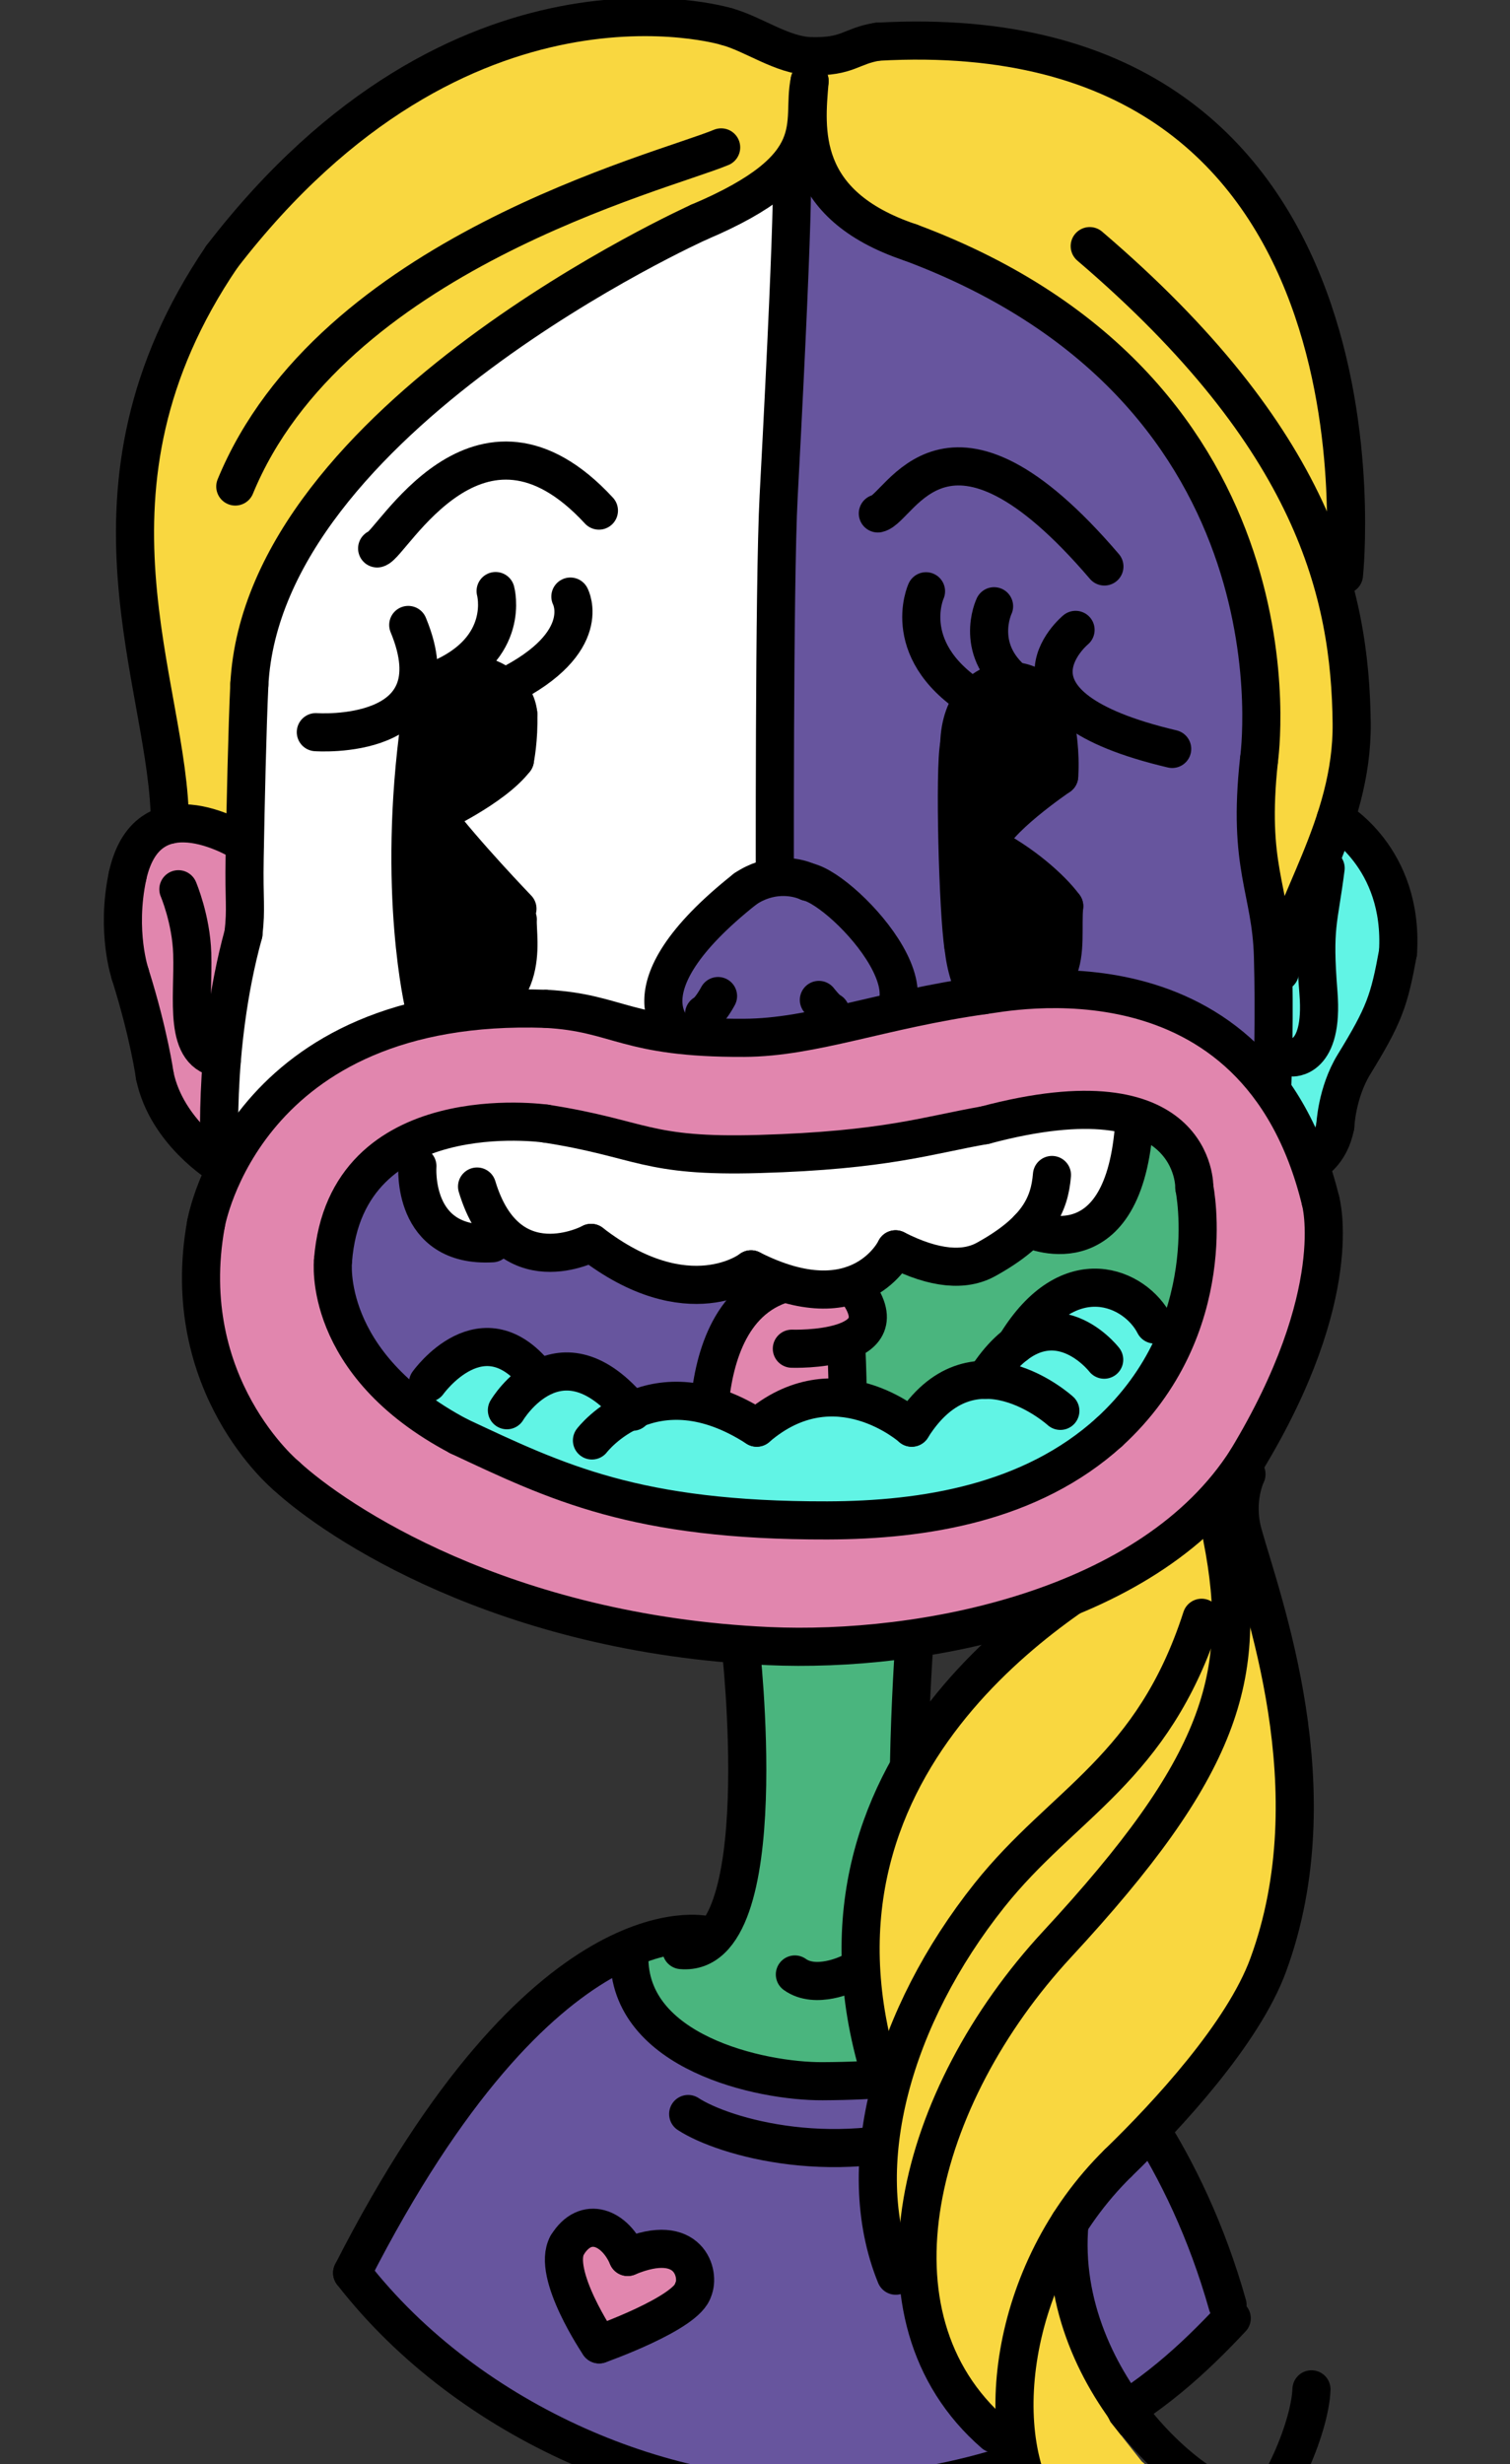 <?xml version="1.0" encoding="utf-8"?>
<!-- Generator: Adobe Illustrator 19.2.1, SVG Export Plug-In . SVG Version: 6.00 Build 0)  -->
<svg version="1.1" xmlns="http://www.w3.org/2000/svg" xmlns:xlink="http://www.w3.org/1999/xlink" x="0px" y="0px"
	 viewBox="0 0 337.006 549.587" style="enable-background:new 0 0 337.006 549.587;" xml:space="preserve">
<rect x="0" y="0" width="337.006" height="549.587" fill="#333333" stroke="none"/>
<g id="n3101">
	<g>
		<g>
			<path style="fill-rule:evenodd;clip-rule:evenodd;fill:#67559E;" d="M227.088,443.778c1.512-1.778-1.996,7.083-1.996,7.083
				l-5.541,6.42l-9.604,4.325l-15.551,1.187l-14.81,1.278l-17.104-3.407l-11.545-5.618l-8.24-8.974l-3.053-11.176l-9.697,5.462
				l-9.59,7.588l-9.672,9.83l-7.918,9.704l-7.922,11.253l-7.781,12.622l-5.15,9.248l-3.326,6.362l9.121,10.387l12.508,11.08
				l17.723,11.648l15.479,7.372l20.555,6.505l18.695,2.816l21.367-0.653l15.238-2.247l19.793-5.4l12.732-5.5l12.297-7.38
				l12.428-10.096l8.379-8.407l-3.326-10.709l-5.08-13.115l-7.498-14.752l-8.775-13.346l-10.344-12.413L227.088,443.778
				L227.088,443.778z"/>
			<polygon style="fill-rule:evenodd;clip-rule:evenodd;fill:#E186AE;" points="147.709,501.599 141.832,502.732 139.147,501.567 
				136.459,497.293 131.983,496.908 126.588,500.778 126.26,507.205 129.479,515.595 133.163,522.061 139.463,521.42 
				146.737,517.898 153.704,512.624 154.784,506.302 152.082,502.744 147.709,501.599 			"/>
			<path style="fill-rule:evenodd;clip-rule:evenodd;fill:#4AB57E;" d="M204.213,364.091c0,0-20.932-15.077-39,2.25
				c0.424,4.209,0.781,8.522,0.781,8.522l0.641,11.631l0.131,10.495l-0.207,6.897l-1.199,12.036l-2.195,9.091l-3.285,6.339
				l-5.418,3.511l-4.049-3.223l-7.498,1.937l-2.412,4.461l2.195,8.035l5.391,6.752l7.992,5.221l11.695,4.155l17.615,1.993
				l11.988-1.628l12.568-0.959l12.375-7.535l4.539-8.02l0.213-5.328l-7.977-6.067l-7.621-4.895l-6.889-5.296l-1.406-11.008
				l-0.363-13.104l0.207-12.925l0.553-13.098L204.213,364.091L204.213,364.091z"/>
			
				<path style="fill:none;stroke:#000000;stroke-width:8.504;stroke-linecap:round;stroke-linejoin:round;stroke-miterlimit:22.926;" d="
				M273.963,514.091c-18.563-65.625-68.25-87.375-68.25-87.375"/>
			
				<path style="fill:none;stroke:#000000;stroke-width:8.504;stroke-linecap:round;stroke-linejoin:round;stroke-miterlimit:22.926;" d="
				M78.588,506.966c42.938-84.188,78.938-75.375,78.938-75.375"/>
			
				<path style="fill:none;stroke:#000000;stroke-width:8.504;stroke-linecap:round;stroke-linejoin:round;stroke-miterlimit:22.926;" d="
				M177.401,440.403c4.688,3.375,12-0.188,12-0.188"/>
			
				<path style="fill:none;stroke:#000000;stroke-width:8.504;stroke-linecap:round;stroke-linejoin:round;stroke-miterlimit:22.926;" d="
				M153.588,471.528c7.924,5.175,33.779,12.729,59.993,2.582"/>
			
				<path style="fill:none;stroke:#000000;stroke-width:8.504;stroke-linecap:round;stroke-linejoin:round;stroke-miterlimit:22.926;" d="
				M203.969,421.242c3.27,13.654,13.369,19.161,13.369,19.161"/>
			
				<path style="fill:none;stroke:#000000;stroke-width:8.504;stroke-linecap:round;stroke-linejoin:round;stroke-miterlimit:22.926;" d="
				M204.588,424.466c-3.75-15.562-0.375-60.375-0.375-60.375"/>
			
				<path style="fill:none;stroke:#000000;stroke-width:8.504;stroke-linecap:round;stroke-linejoin:round;stroke-miterlimit:22.926;" d="
				M152.088,434.966c21.375,1.875,13.125-68.625,13.125-68.625"/>
			
				<path style="fill:none;stroke:#000000;stroke-width:8.504;stroke-linecap:round;stroke-linejoin:round;stroke-miterlimit:22.926;" d="
				M140.463,436.278c-0.357,21.508,29.248,28.009,43.125,27.932c23.955-0.134,41.627-3.182,43.5-20.432"/>
			
				<path style="fill:none;stroke:#000000;stroke-width:8.504;stroke-linecap:round;stroke-linejoin:round;stroke-miterlimit:22.926;" d="
				M78.588,506.966c26.549,34.147,71.793,51.905,106.326,49.889c50.811-2.966,73.488-22.138,89.988-39.764"/>
			
				<path style="fill:none;stroke:#000000;stroke-width:8.504;stroke-linecap:round;stroke-linejoin:round;stroke-miterlimit:22.926;" d="
				M126.588,500.778c4.125-6.75,10.688-3.938,13.5,2.625"/>
			
				<path style="fill:none;stroke:#000000;stroke-width:8.504;stroke-linecap:round;stroke-linejoin:round;stroke-miterlimit:22.926;" d="
				M140.088,503.403c13.875-5.812,16.184,3.988,14.625,7.312"/>
			
				<path style="fill:none;stroke:#000000;stroke-width:8.504;stroke-linecap:round;stroke-linejoin:round;stroke-miterlimit:22.926;" d="
				M126.588,500.778c-3.562,6.375,7.125,22.125,7.125,22.125"/>
			
				<path style="fill:none;stroke:#000000;stroke-width:8.504;stroke-linecap:round;stroke-linejoin:round;stroke-miterlimit:22.926;" d="
				M154.713,510.716c-1.312,5.251-21,12.188-21,12.188"/>
		</g>
	</g>
</g>
<g id="n3102">
	<g>
		<path style="fill-rule:evenodd;clip-rule:evenodd;fill:#67559E;" d="M282.917,261.715l0.833-14.226l0.475-17.074l-1.57-14.853
			l0.187-13.289l-1.939-10.749l-0.631-10.94l1.147-16.428l-0.668-17.159l-2.787-15.065l-6.143-17.612l-7.169-13.283l-10.625-13.903
			l-14.665-13.465l-15.157-9.937l-14.662-7.131l-16.654-7.25l-8.577-8.17l-5.537-8.783l-4.312,6.15l-11.112,7.569l-12.816,6.053
			l-14.337,7.679l-15.918,9.722L103.681,81.33L91.492,91.44l-14.085,14.226l-9.936,13.177l-7.442,14.358l-3.753,13.556
			l-0.948,14.263l-0.452,16.723l-0.274,13.599l-0.27,16.935l-2.601,11.365l-1.987,14.192l-0.841,18.029l0.254,7.972
			c0,0,34.884-3.295,80.732-4.846c7.517-0.254,15.19-13.445,22.284-17.276c12.747-6.885,23.586,22.683,31.784,30.749
			c8.396,8.26,15.922-13.991,22.581-13.781C233.606,255.536,260.273,257.626,282.917,261.715L282.917,261.715z"/>
		<g>
			<defs>
				<polygon id="SVGID_1_" points="71.203,303.723 85.803,293.541 97.111,285.864 113.271,284.017 127.892,286.371 139.427,287.323 
					134.029,267.606 138.133,250.737 152.956,275.463 158.956,269.463 172.956,275.463 188.705,228.529 202.796,244.752 
					210.396,260.595 213.394,271.107 209.478,281.768 210.121,286.147 224.752,282.214 240.07,280.568 258.337,282.752 
					274.35,290.19 284.296,299.17 293.205,312.522 298.024,323.816 301.49,318.276 300.209,301.284 295.336,282.887 
					289.716,272.274 293.567,252.527 297.414,220.524 298.664,187.419 297.325,158.581 293.296,129.412 285.488,98.73 
					274.505,71.385 260.896,48.216 240.594,26.46 218.536,13.852 195.641,36.664 174.209,37.913 158.848,34.178 131.961,25.769 
					113.318,28.947 98.494,41.941 84.463,60.236 71.943,85.805 63.583,111.211 58.004,137.082 55.389,158.402 54.342,178.644 
					54.77,207.257 49.837,256.387 52.837,277.387 59.068,283.281 				"/>
			</defs>
			<clipPath id="SVGID_2_">
				<use xlink:href="#SVGID_1_"  style="overflow:visible;"/>
			</clipPath>
			
				<rect x="-0.253" y="-67.573" style="clip-path:url(#SVGID_2_);fill-rule:evenodd;clip-rule:evenodd;fill:#FFFFFF;" width="176.385" height="486.264"/>
		</g>
		
			<path style="fill-rule:evenodd;clip-rule:evenodd;fill:none;stroke:#000000;stroke-width:8.504;stroke-linecap:round;stroke-linejoin:round;stroke-miterlimit:22.926;" d="
			M176.475,38.569c0.201-2.482,1.278-2.39-2.692,72.113c-1.035,19.417-0.847,90.287-0.847,90.287"/>
		<polygon style="fill-rule:evenodd;clip-rule:evenodd;fill:#61F4E5;" points="298.085,182.707 295.858,193.647 289.346,204.604 
			284.102,213.38 284.012,228.402 283.948,242.42 283.333,254.602 282.917,261.715 290.79,260.483 297.077,254.256 299.309,244.032 
			305.012,231.805 310.841,218.305 311.36,202.489 306.38,190.754 298.085,182.707 		"/>
		<polygon style="fill-rule:evenodd;clip-rule:evenodd;fill:#E186AE;" points="54.66,188.185 45.57,184.273 37.912,183.941 
			30.385,189.919 27.739,199.834 27.528,208.463 29.733,219.496 33.055,232.13 34.554,239.973 38.584,249.394 44.585,256.299 
			49.157,259.836 48.944,247.244 49.743,233.835 51.731,219.642 54.332,208.278 54.66,188.185 		"/>
		<path style="fill-rule:evenodd;clip-rule:evenodd;fill:#F9D740;" d="M180.909,12.527l-0.602,8.417l-1.533,11.454l5.155,8.177
			l8.958,8.776l10.343,4.747l13.643,6.068l14.909,8.535l14.912,11.701l10.515,10.897l11.026,16.38l6.656,15.448l4.464,16.339
			l1.609,13.063l0.171,15.66l-0.866,12.396l0.631,10.94c0,0,3.478,12.976,2.662,15.185c-0.817,2.209,5.781-2.105,5.781-2.105
			l7.626-16.427l4.273-19.312l0.234-12.962l-1.973-15.746l0.445-11.927l0.464-12.824l-1.042-17.18l-2.913-17.014l-4.213-14.265
			l-7.49-16.212l-9.255-13.1l-11.481-10.864l-12.131-7.626l-16.867-6.396l-20.529-3.356l-18.661-0.085L180.909,12.527
			L180.909,12.527z"/>
		<polygon style="fill-rule:evenodd;clip-rule:evenodd;fill:#F9D740;" points="174.024,10.895 162.168,5.929 148.355,3.918 
			137.86,4.011 126.542,5.442 114.506,8.469 100.661,13.955 87.023,21.64 77.243,28.703 67.08,37.582 55.136,50.304 44.137,65.878 
			38.288,77.701 32.702,95.042 30.521,109.303 30.161,121.516 31.719,139.98 33.567,151.546 35.854,164.397 37.424,175.339 
			37.912,183.941 45.57,184.273 54.66,188.185 54.876,177.743 55.328,161.021 56.276,146.758 60.029,133.201 70.197,115.228 
			82.417,100.606 95.567,87.884 108.913,77.411 128.238,64.71 143.366,56.01 156.028,49.527 168.906,42.333 176.619,35.473 
			179.542,26.671 180.69,18.089 180.909,12.527 174.024,10.895 		"/>
		<polygon style="fill-rule:evenodd;clip-rule:evenodd;fill:#F9D740;" points="276.691,335.379 265.269,333.977 255.028,346.199 
			246.076,351.435 235.813,358.379 221.686,370.252 210.932,382.14 204.406,391.547 197.658,405.079 193.419,419.862 
			192.074,435.31 192.862,446.346 195.422,459.018 199.519,462.6 196.561,476.298 196.24,492.535 198.769,504.482 205.126,510.175 
			207.288,520.637 211.836,530.871 219.594,540.729 226.904,543.994 226.455,534.104 229.236,516.837 232.403,507.821 
			238.698,495.835 247.03,485.049 257.073,474.865 268.353,462.063 275.932,451.777 284.366,434.417 288.246,416.016 
			288.856,397.619 287.572,383.677 284.956,369.362 282.034,357.766 278.032,344.197 276.691,335.379 		"/>
		<polygon style="fill-rule:evenodd;clip-rule:evenodd;fill:#F9D740;" points="240.009,505.729 234.706,502.836 230.819,512.33 
			228.501,519.617 226.743,529.846 226.68,539.05 227.286,546.425 229.536,554.454 233.45,561.609 242.035,569.077 255.617,574.641 
			267.195,572.854 276.17,566.667 280.568,561.752 275.762,558.716 267.028,557.588 260.415,553.808 254.809,549.005 
			247.846,540.219 243.585,531.819 240.336,519.622 239.764,512.676 240.009,505.729 		"/>
		
			<path style="fill:none;stroke:#000000;stroke-width:8.504;stroke-linecap:round;stroke-linejoin:round;stroke-miterlimit:22.926;" d="
			M238.698,495.835c-3.33,36.511,32.29,65.416,41.765,62.045"/>
		
			<path style="fill:none;stroke:#000000;stroke-width:8.504;stroke-linecap:round;stroke-linejoin:round;stroke-miterlimit:22.926;" d="
			M233.45,561.609c35.318,36.834,58.716-13.658,59.249-28.67"/>
		
			<path style="fill:none;stroke:#000000;stroke-width:8.504;stroke-linecap:round;stroke-linejoin:round;stroke-miterlimit:22.926;" d="
			M233.45,561.609c-12.65-16.992-8.789-54.688,16.061-79.119"/>
		
			<path style="fill:none;stroke:#000000;stroke-width:8.504;stroke-linecap:round;stroke-linejoin:round;stroke-miterlimit:22.926;" d="
			M195.422,459.018c-18.971-70.579,48.308-106.422,59.606-112.819"/>
		
			<path style="fill:none;stroke:#000000;stroke-width:8.504;stroke-linecap:round;stroke-linejoin:round;stroke-miterlimit:22.926;" d="
			M199.92,507.589c-10.028-24.551-0.576-57.882,20.91-84.859c16.517-20.737,36.442-28.094,47.347-61.888"/>
		
			<path style="fill:none;stroke:#000000;stroke-width:8.504;stroke-linecap:round;stroke-linejoin:round;stroke-miterlimit:22.926;" d="
			M221.877,542.834c-30.156-26.17-17.295-75.33,14.06-109.179c36.598-39.512,42.912-59.662,36.823-90.661"/>
		
			<path style="fill:none;stroke:#000000;stroke-width:8.504;stroke-linecap:round;stroke-linejoin:round;stroke-miterlimit:22.926;" d="
			M249.511,482.49c11.157-10.798,27.917-28.959,33.509-44.142c14.405-39.104-1.337-80.967-5.595-96.259
			c-2.093-7.516,0.768-13.265,0.768-13.265"/>
		
			<path style="fill:none;stroke:#000000;stroke-width:8.504;stroke-linecap:round;stroke-linejoin:round;stroke-miterlimit:22.926;" d="
			M52.512,108.514c21.35-51.821,95.006-70.037,108.438-75.635"/>
		
			<path style="fill:none;stroke:#000000;stroke-width:8.504;stroke-linecap:round;stroke-linejoin:round;stroke-miterlimit:22.926;" d="
			M55.648,152.733c3.086-59.487,100.38-103.206,100.38-103.206"/>
		
			<path style="fill:none;stroke:#000000;stroke-width:8.504;stroke-linecap:round;stroke-linejoin:round;stroke-miterlimit:22.926;" d="
			M55.648,152.733c-0.466,10.054-0.823,26.284-1.046,38.609c-0.177,9.668,0.4,11.072-0.27,16.935"/>
		
			<path style="fill:none;stroke:#000000;stroke-width:8.504;stroke-linecap:round;stroke-linejoin:round;stroke-miterlimit:22.926;" d="
			M54.332,208.278c-7.174,26.097-5.175,51.558-5.175,51.558"/>
		
			<path style="fill:none;stroke:#000000;stroke-width:8.504;stroke-linecap:round;stroke-linejoin:round;stroke-miterlimit:22.926;" d="
			M28.474,195.341c4.681-21.161,26.186-7.156,26.186-7.156"/>
		
			<path style="fill:none;stroke:#000000;stroke-width:8.504;stroke-linecap:round;stroke-linejoin:round;stroke-miterlimit:22.926;" d="
			M28.474,195.341c-2.663,12.537,0.593,21.993,0.593,21.993"/>
		
			<path style="fill:none;stroke:#000000;stroke-width:8.504;stroke-linecap:round;stroke-linejoin:round;stroke-miterlimit:22.926;" d="
			M29.067,217.334c4.216,13.379,5.487,22.64,5.487,22.64"/>
		
			<path style="fill:none;stroke:#000000;stroke-width:8.504;stroke-linecap:round;stroke-linejoin:round;stroke-miterlimit:22.926;" d="
			M34.554,239.973c2.625,12.58,14.603,19.862,14.603,19.862"/>
		
			<path style="fill:none;stroke:#000000;stroke-width:8.504;stroke-linecap:round;stroke-linejoin:round;stroke-miterlimit:22.926;" d="
			M49.539,236.096c-8.755-0.777-6.31-13.143-6.635-23.421c-0.244-7.661-3.094-14.329-3.094-14.329"/>
		
			<path style="fill:none;stroke:#000000;stroke-width:8.504;stroke-linecap:round;stroke-linejoin:round;stroke-miterlimit:22.926;" d="
			M156.028,49.527c29.486-12.481,22.664-22.035,24.662-31.438"/>
		
			<path style="fill:none;stroke:#000000;stroke-width:8.504;stroke-linecap:round;stroke-linejoin:round;stroke-miterlimit:22.926;" d="
			M49.511,57.268C102.972-12.147,162.168,5.929,162.168,5.929"/>
		
			<path style="fill:none;stroke:#000000;stroke-width:8.504;stroke-linecap:round;stroke-linejoin:round;stroke-miterlimit:22.926;" d="
			M49.511,57.268C14.149,109.25,38.015,152.97,37.912,183.941"/>
		
			<path style="fill:none;stroke:#000000;stroke-width:8.504;stroke-linecap:round;stroke-linejoin:round;stroke-miterlimit:22.926;" d="
			M162.168,5.929c5.984,1.633,12.389,6.422,18.741,6.599c8.409,0.234,8.947-2.281,14.924-3.221"/>
		
			<path style="fill:none;stroke:#000000;stroke-width:8.504;stroke-linecap:round;stroke-linejoin:round;stroke-miterlimit:22.926;" d="
			M195.833,9.306C313.447,2.63,299.951,128.229,299.951,128.229"/>
		
			<path style="fill:none;stroke:#000000;stroke-width:8.504;stroke-linecap:round;stroke-linejoin:round;stroke-miterlimit:22.926;" d="
			M285.647,216.844c2.146-14.558,16.284-32.655,16.023-55.552c-0.328-28.76-8.15-63.43-58.461-106.394"/>
		
			<path style="fill:none;stroke:#000000;stroke-width:8.504;stroke-linecap:round;stroke-linejoin:round;stroke-miterlimit:22.926;" d="
			M203.231,54.098c-25.362-8.47-23.422-25.367-22.541-36.009"/>
		
			<path style="fill:none;stroke:#000000;stroke-width:8.504;stroke-linecap:round;stroke-linejoin:round;stroke-miterlimit:22.926;" d="
			M203.231,54.098c89.621,33.421,77.761,115.349,77.761,115.349"/>
		
			<path style="fill:none;stroke:#000000;stroke-width:8.504;stroke-linecap:round;stroke-linejoin:round;stroke-miterlimit:22.926;" d="
			M280.992,169.447c-2.629,24.09,2.694,28.823,3.11,43.934c0.695,25.29-1.184,48.335-1.184,48.335"/>
		
			<path style="fill:none;stroke:#000000;stroke-width:8.504;stroke-linecap:round;stroke-linejoin:round;stroke-miterlimit:22.926;" d="
			M312.011,212.431c1.302-21.265-13.926-29.724-13.926-29.724"/>
		
			<path style="fill:none;stroke:#000000;stroke-width:8.504;stroke-linecap:round;stroke-linejoin:round;stroke-miterlimit:22.926;" d="
			M312.011,212.431c-1.975,10.807-3.023,13.884-9.824,24.978c-3.881,6.33-4.173,13.771-4.173,13.771"/>
		
			<path style="fill:none;stroke:#000000;stroke-width:8.504;stroke-linecap:round;stroke-linejoin:round;stroke-miterlimit:22.926;" d="
			M298.014,251.18c-2.347,11.969-15.097,10.536-15.097,10.536"/>
		
			<path style="fill:none;stroke:#000000;stroke-width:8.504;stroke-linecap:round;stroke-linejoin:round;stroke-miterlimit:22.926;" d="
			M295.858,193.647c-1.536,12.121-2.802,12.722-1.599,27.841c1.204,15.119-6.037,14.374-6.037,14.374"/>
		<path style="fill-rule:evenodd;clip-rule:evenodd;fill:#67559E;" d="M57.956,306.463c0,0-13-23-4-38c9-15,26.5-23.5,51-29.5
			s73,2.5,73,2.5l1,105c0,0-54,4-76-7S57.956,306.463,57.956,306.463z"/>
		<path style="fill-rule:evenodd;clip-rule:evenodd;fill:#4AB57E;" d="M212.956,345.463c9.5-1.5,49.5-2.5,62-37
			s20.961-30.747,7.961-46.747s-23.461-31.253-55.961-25.253s-53,2-53,2l1,113L212.956,345.463z"/>
		<g>
			<polygon style="fill-rule:evenodd;clip-rule:evenodd;" points="92.171,175.644 93.408,163.306 96.635,154.089 104.034,150.414 
				113.049,153.11 115.485,158.126 115.565,164.381 114.159,170.381 106.018,175.614 99.861,180.399 99.142,184.362 104.27,190.446 
				109.267,196.034 115.487,202.691 115.336,209.217 113.153,218.067 109.13,223.72 103.109,227.187 96.293,226.983 94.047,221.415 
				92.455,209.631 91.667,196.388 91.735,183.735 92.171,175.644 			"/>
			<polygon style="fill-rule:evenodd;clip-rule:evenodd;" points="214.533,162.055 218.13,155.008 223.585,152.081 230.478,153.206 
				236.229,157.579 236.402,167.91 236.391,173.111 229.578,178.202 223.491,183.786 220.696,188.704 225.77,191.634 
				231.241,195.696 237.516,202.121 237.35,209.469 236.013,216.663 232.089,222.242 225.528,225.66 219.487,223.246 
				215.715,215.287 214.333,203.776 213.941,196.084 213.565,180.611 213.63,172.17 214.533,162.055 			"/>
			
				<path style="fill:none;stroke:#000000;stroke-width:8.504;stroke-linecap:round;stroke-linejoin:round;stroke-miterlimit:22.926;" d="
				M195.918,114.52c5.062-1.056,15.272-29.44,50.566,11.833"/>
			
				<path style="fill:none;stroke:#000000;stroke-width:8.504;stroke-linecap:round;stroke-linejoin:round;stroke-miterlimit:22.926;" d="
				M84.17,122.327c3.101-0.549,22.604-37.557,49.5-8.439"/>
			
				<path style="fill:none;stroke:#000000;stroke-width:8.504;stroke-linecap:round;stroke-linejoin:round;stroke-miterlimit:22.926;" d="
				M70.487,163.307c0,0,31.501,2.286,20.625-23.91"/>
			
				<path style="fill:none;stroke:#000000;stroke-width:8.504;stroke-linecap:round;stroke-linejoin:round;stroke-miterlimit:22.926;" d="
				M110.612,131.835c0,0,3.562,12.835-12.75,19.692"/>
			
				<path style="fill:none;stroke:#000000;stroke-width:8.504;stroke-linecap:round;stroke-linejoin:round;stroke-miterlimit:22.926;" d="
				M127.299,133.066c0,0,5.438,10.198-14.25,20.044"/>
			
				<path style="fill:none;stroke:#000000;stroke-width:8.504;stroke-linecap:round;stroke-linejoin:round;stroke-miterlimit:22.926;" d="
				M115.674,159.264c-0.938-9.846-19.125-14.241-21.938,1.582"/>
			
				<path style="fill:none;stroke:#000000;stroke-width:8.504;stroke-linecap:round;stroke-linejoin:round;stroke-miterlimit:22.926;" d="
				M94.674,224.493c0,0-6.236-25.571-0.938-63.646"/>
			
				<path style="fill:none;stroke:#000000;stroke-width:8.504;stroke-linecap:round;stroke-linejoin:round;stroke-miterlimit:22.926;" d="
				M114.924,169.46c0,0,0.938-4.57,0.75-10.197"/>
			
				<path style="fill:none;stroke:#000000;stroke-width:8.504;stroke-linecap:round;stroke-linejoin:round;stroke-miterlimit:22.926;" d="
				M97.112,181.768c0,0,12.938-5.977,17.812-12.307"/>
			
				<path style="fill:none;stroke:#000000;stroke-width:8.504;stroke-linecap:round;stroke-linejoin:round;stroke-miterlimit:22.926;" d="
				M115.487,202.691c0,0-11.873-12.328-18.375-20.923"/>
			
				<path style="fill:none;stroke:#000000;stroke-width:8.504;stroke-linecap:round;stroke-linejoin:round;stroke-miterlimit:22.926;" d="
				M115.565,205.09c-0.296,4.333,3.784,20.375-16.71,23.053"/>
			
				<path style="fill:none;stroke:#000000;stroke-width:8.504;stroke-linecap:round;stroke-linejoin:round;stroke-miterlimit:22.926;" d="
				M206.672,131.881c0,0-6.374,13.891,12.188,24.791"/>
			
				<path style="fill:none;stroke:#000000;stroke-width:8.504;stroke-linecap:round;stroke-linejoin:round;stroke-miterlimit:22.926;" d="
				M240.048,140.497c0,0-20.25,16.703,21.563,26.549"/>
			
				<path style="fill:none;stroke:#000000;stroke-width:8.504;stroke-linecap:round;stroke-linejoin:round;stroke-miterlimit:22.926;" d="
				M221.86,135.223c0,0-4.874,10.197,5.813,17.757"/>
			
				<path style="fill:none;stroke:#000000;stroke-width:8.504;stroke-linecap:round;stroke-linejoin:round;stroke-miterlimit:22.926;" d="
				M237.516,202.121c-2.826-3.887-9.562-9.845-17.062-13.538"/>
			
				<path style="fill:none;stroke:#000000;stroke-width:8.504;stroke-linecap:round;stroke-linejoin:round;stroke-miterlimit:22.926;" d="
				M236.391,173.111c0,0-14.813,10.022-15.938,15.472"/>
			
				<path style="fill:none;stroke:#000000;stroke-width:8.504;stroke-linecap:round;stroke-linejoin:round;stroke-miterlimit:22.926;" d="
				M235.828,162.738c0,0,0.939,5.145,0.563,10.373"/>
			
				<path style="fill:none;stroke:#000000;stroke-width:8.504;stroke-linecap:round;stroke-linejoin:round;stroke-miterlimit:22.926;" d="
				M214.078,166.078c-1.125,5.626-0.251,37.573,0.938,45.01"/>
			
				<path style="fill:none;stroke:#000000;stroke-width:8.504;stroke-linecap:round;stroke-linejoin:round;stroke-miterlimit:22.926;" d="
				M235.828,162.738c-0.538-14.503-21.29-15.465-21.75,3.341"/>
			
				<path style="fill:none;stroke:#000000;stroke-width:8.504;stroke-linecap:round;stroke-linejoin:round;stroke-miterlimit:22.926;" d="
				M237.516,202.121c-0.448,4.417,0.503,10.438-1.502,14.542c-5.768,11.802-18.823,14.044-20.998-5.575"/>
		</g>
	</g>
</g>
<g id="n3103">
	<g>
		<path style="fill-rule:evenodd;clip-rule:evenodd;fill:#E186AE;" d="M158.445,327.064l1.773-24.262l3.276-9.317l6.141-5.953
			l11.694-0.431l7.864,0.398l3.969,3.948c0,0,1.582,6.488,0.649,5.99c-0.934-0.498-4.918,3.325-4.918,3.325l0.976,6.792
			l-0.841,17.108l-8.438,2.681l-9.827,5.163l-6.13-3.373L158.445,327.064L158.445,327.064z"/>
		
			<path style="fill:none;stroke:#000000;stroke-width:8.504;stroke-linecap:round;stroke-linejoin:round;stroke-miterlimit:22.926;" d="
			M176.726,300.826c0,0,25.448,0.894,13.998-13.576"/>
		
			<path style="fill:none;stroke:#000000;stroke-width:8.504;stroke-linecap:round;stroke-linejoin:round;stroke-miterlimit:22.926;" d="
			M188.893,300.761c0,0,0.979,20.017-0.478,23.919"/>
		
			<path style="fill:none;stroke:#000000;stroke-width:8.504;stroke-linecap:round;stroke-linejoin:round;stroke-miterlimit:22.926;" d="
			M158.445,327.064c0,0-6.03-48.649,30.97-40.882"/>
	</g>
</g>
<g id="n3104">
	<g>
		<g>
			<path style="fill-rule:evenodd;clip-rule:evenodd;fill:#67559E;" d="M151.597,230.825l-3.482-6.325l1.051-6.594l4.735-7.762
				l5.856-6.243l6.556-5.625l6.819-2.579l7.205,1.021l5.401,2.934l5.715,5.143l4.402,5.322l3.382,5.89l1.338,6.002l-1.106,3.787
				l-4.307,3.352l-5.477,1.33C189.685,230.479,167.838,237.602,151.597,230.825L151.597,230.825z"/>
			
				<path style="fill:none;stroke:#000000;stroke-width:8.504;stroke-linecap:round;stroke-linejoin:round;stroke-miterlimit:22.926;" d="
				M151.597,230.825c0,0-14.37-9.521,14.716-32.548"/>
			
				<path style="fill:none;stroke:#000000;stroke-width:8.504;stroke-linecap:round;stroke-linejoin:round;stroke-miterlimit:22.926;" d="
				M180.336,196.718c8.483,1.904,34.972,30.644,9.349,33.76"/>
			
				<path style="fill:none;stroke:#000000;stroke-width:8.504;stroke-linecap:round;stroke-linejoin:round;stroke-miterlimit:22.926;" d="
				M180.336,196.718c-3.117-1.384-8.657-2.078-14.024,1.558"/>
			
				<path style="fill:none;stroke:#000000;stroke-width:8.504;stroke-linecap:round;stroke-linejoin:round;stroke-miterlimit:22.926;" d="
				M182.76,223.034c0,0,1.731,2.251,2.597,2.597"/>
			
				<path style="fill:none;stroke:#000000;stroke-width:8.504;stroke-linecap:round;stroke-linejoin:round;stroke-miterlimit:22.926;" d="
				M160.253,222.168c0,0-1.731,3.289-3.116,3.982"/>
		</g>
		<path style="fill-rule:evenodd;clip-rule:evenodd;fill:#E186AE;" d="M294.204,265.787l-3.833-11.053l-7.126-12.38l-11.118-10.963
			l-15.581-7.713l-15.119-2.832l-14.813,0.198l-16.85,2.551l-12.562,2.658l-17.163,3.446l-13.947,1.787l-15.963-0.851l-14.73-3.321
			l-15.204-1.38l-11.633-0.666l-13.418,1.957l-19.682,7.3l-12.686,9.274l-10.412,13.16l-5.632,12.935l-1.861,14.186l1.123,12.767
			l3.822,12.325l6.751,11.816l9.95,10.467l14.443,9.997l13.59,7.223l19.962,8.032l18.62,5.26l18.016,3.323l17.767,1.737
			l19.756-0.013l19.875-2.314l15.485-3.489l13.688-4.591l10.901-4.989l12.205-7.622l9.731-8.578l7.685-9.807l5.794-10.383
			l5.079-11.192l4.509-14.23l1.666-10.597L294.204,265.787z M262.642,300.511c-11,16.333-25.667,37.667-60,38
			c-34.333,0.333-65.667,2-89.333-12.667c-23.667-14.667-43.333-23-39-52.667c0,0,2.667-20,21-21.333
			c18.333-1.333,42.667,6.667,56.667,6s65.333-5.667,81-9.333c15.667-3.667,28.667-2.333,31.667,7.667
			S273.642,284.178,262.642,300.511z"/>
		<polygon style="fill-rule:evenodd;clip-rule:evenodd;fill:#FFFFFF;" points="91.766,254.669 93.159,260.106 93.623,266.55 
			97.294,273.272 103.965,277.658 109.869,277.307 118.21,280.438 127.989,278.916 131.931,277.23 141.192,283.052 151.455,286.303 
			162.41,286.762 167.44,283.25 176.605,286.631 187.951,287.233 193.939,284.878 200.731,279.086 206.991,281.552 216.09,282.308 
			222.563,280.697 226.506,277.587 233.804,279.159 240.889,277.718 245.273,274.384 249.772,266.035 251.525,257.326 
			253.048,251.71 243.691,249.092 236.171,248.764 223.056,250.297 210.796,252.738 194.815,255.539 177.644,257.065 
			160.406,257.443 145.385,255.818 132.958,252.764 116.92,250.232 103.643,251.056 91.766,254.669 		"/>
		<polygon style="fill-rule:evenodd;clip-rule:evenodd;fill:#61F4E5;" points="92.338,313.999 95.514,308.447 101.514,301.631 
			108.51,298.392 115.227,299.303 118.705,301.312 120.217,307.475 127.215,307.761 132.678,310.69 138.168,316.099 145.921,312.97 
			154.661,312.719 162.761,315.107 168.891,318.436 173.762,314.845 182.104,311.327 191.253,310.981 197.436,312.823 
			201.322,315.047 208.286,310.679 215.065,307.802 219.123,301.882 224.585,297.725 231.915,289.877 238.286,287.002 
			247.3,287.346 254.388,291.308 257.668,295.425 261.971,299.588 258.784,305.735 252.684,314.174 244.273,322.22 236.669,327.391 
			226.555,332.265 212.536,336.43 196.849,338.654 184.661,339.125 166.342,338.562 153.229,337.207 140.001,334.725 
			124.612,330.05 108.265,323.098 97.486,317.541 92.338,313.999 		"/>
		
			<path style="fill:none;stroke:#000000;stroke-width:8.504;stroke-linecap:round;stroke-linejoin:round;stroke-miterlimit:22.926;" d="
			M93.159,260.106c0,0-1.427,18.247,16.71,17.202"/>
		
			<path style="fill:none;stroke:#000000;stroke-width:8.504;stroke-linecap:round;stroke-linejoin:round;stroke-miterlimit:22.926;" d="
			M131.931,277.23c0,0-18.64,10.002-25.461-12.574"/>
		
			<path style="fill:none;stroke:#000000;stroke-width:8.504;stroke-linecap:round;stroke-linejoin:round;stroke-miterlimit:22.926;" d="
			M108.921,273.841"/>
		
			<path style="fill:none;stroke:#000000;stroke-width:8.504;stroke-linecap:round;stroke-linejoin:round;stroke-miterlimit:22.926;" d="
			M167.623,283.117c0,0-13.951,10.881-35.692-5.887"/>
		
			<path style="fill:none;stroke:#000000;stroke-width:8.504;stroke-linecap:round;stroke-linejoin:round;stroke-miterlimit:22.926;" d="
			M199.873,278.657c0,0-7.972,16.768-32.25,4.46"/>
		
			<path style="fill:none;stroke:#000000;stroke-width:8.504;stroke-linecap:round;stroke-linejoin:round;stroke-miterlimit:22.926;" d="
			M234.781,262.078c-0.544,6.6-3.175,12.465-14.712,18.836c-4.735,2.614-11.376,2.236-20.196-2.257"/>
		
			<path style="fill:none;stroke:#000000;stroke-width:8.504;stroke-linecap:round;stroke-linejoin:round;stroke-miterlimit:22.926;" d="
			M229.541,274.007c0,0,20.79,9.99,23.508-22.298"/>
		
			<path style="fill:none;stroke:#000000;stroke-width:8.504;stroke-linecap:round;stroke-linejoin:round;stroke-miterlimit:22.926;" d="
			M132.112,321.29c0,0,13.588-17.838,36.779-2.854"/>
		
			<path style="fill:none;stroke:#000000;stroke-width:8.504;stroke-linecap:round;stroke-linejoin:round;stroke-miterlimit:22.926;" d="
			M203.477,318.436c0,0-17.012-15.162-34.586,0"/>
		
			<path style="fill:none;stroke:#000000;stroke-width:8.504;stroke-linecap:round;stroke-linejoin:round;stroke-miterlimit:22.926;" d="
			M236.652,314.69c0,0-19.646-17.863-33.174,3.746"/>
		
			<path style="fill:none;stroke:#000000;stroke-width:8.504;stroke-linecap:round;stroke-linejoin:round;stroke-miterlimit:22.926;" d="
			M246.435,303.274c0,0-12.972-16.794-26.544,4.482"/>
		
			<path style="fill:none;stroke:#000000;stroke-width:8.504;stroke-linecap:round;stroke-linejoin:round;stroke-miterlimit:22.926;" d="
			M257.668,295.425c-4.167-8.206-19.02-15.146-30.991,4.531"/>
		
			<path style="fill:none;stroke:#000000;stroke-width:8.504;stroke-linecap:round;stroke-linejoin:round;stroke-miterlimit:22.926;" d="
			M95.514,308.447c0,0,12.301-17.328,24.703-0.972"/>
		
			<path style="fill:none;stroke:#000000;stroke-width:8.504;stroke-linecap:round;stroke-linejoin:round;stroke-miterlimit:22.926;" d="
			M113.13,314.548c0,0,11.648-19.665,28.056,0.333"/>
		
			<path style="fill:none;stroke:#000000;stroke-width:8.504;stroke-linecap:round;stroke-linejoin:round;stroke-miterlimit:22.926;" d="
			M45.97,273c0,0,8.515-50.304,75.914-47.985"/>
		
			<path style="fill:none;stroke:#000000;stroke-width:8.504;stroke-linecap:round;stroke-linejoin:round;stroke-miterlimit:22.926;" d="
			M219.538,221.982c4.333-0.483,60.876-12.665,75.189,45.844"/>
		
			<path style="fill:none;stroke:#000000;stroke-width:8.504;stroke-linecap:round;stroke-linejoin:round;stroke-miterlimit:22.926;" d="
			M121.883,225.015c16.306,0.892,17.612,6.593,44.209,6.471c15.37-0.07,30.659-6.307,53.446-9.503"/>
		
			<path style="fill:none;stroke:#000000;stroke-width:8.504;stroke-linecap:round;stroke-linejoin:round;stroke-miterlimit:22.926;" d="
			M63.906,329.19c0,0-24.459-20.157-17.937-56.19"/>
		
			<path style="fill:none;stroke:#000000;stroke-width:8.504;stroke-linecap:round;stroke-linejoin:round;stroke-miterlimit:22.926;" d="
			M294.727,267.826c0,0,5.979,20.692-16.487,57.796"/>
		
			<path style="fill:none;stroke:#000000;stroke-width:8.504;stroke-linecap:round;stroke-linejoin:round;stroke-miterlimit:22.926;" d="
			M63.906,329.19c11.052,10.167,48.331,35.279,107.614,37.969c34.318,1.558,85.535-8.222,106.72-41.537"/>
		
			<path style="fill:none;stroke:#000000;stroke-width:8.504;stroke-linecap:round;stroke-linejoin:round;stroke-miterlimit:22.926;" d="
			M121.792,250.613c21.741,3.389,22.053,7.52,47.667,6.783c28.277-0.813,37.689-4.235,50.35-6.426"/>
		
			<path style="fill:none;stroke:#000000;stroke-width:8.504;stroke-linecap:round;stroke-linejoin:round;stroke-miterlimit:22.926;" d="
			M266.554,264.883c0,0,0.681-26.565-46.744-13.914"/>
		
			<path style="fill:none;stroke:#000000;stroke-width:8.504;stroke-linecap:round;stroke-linejoin:round;stroke-miterlimit:22.926;" d="
			M121.792,250.613c0,0-44.57-6.422-47.469,30.503"/>
		
			<path style="fill:none;stroke:#000000;stroke-width:8.504;stroke-linecap:round;stroke-linejoin:round;stroke-miterlimit:22.926;" d="
			M74.324,281.116c0,0-2.718,23.011,28.083,39.244"/>
		
			<path style="fill:none;stroke:#000000;stroke-width:8.504;stroke-linecap:round;stroke-linejoin:round;stroke-miterlimit:22.926;" d="
			M266.554,264.883c0,0,6.522,31.217-19.024,54.585"/>
		
			<path style="fill:none;stroke:#000000;stroke-width:8.504;stroke-linecap:round;stroke-linejoin:round;stroke-miterlimit:22.926;" d="
			M102.406,320.36c21.806,10.215,39.457,18.873,82.255,18.765c21.66-0.054,45.447-3.9,62.869-19.657"/>
	</g>
</g>
</svg>
